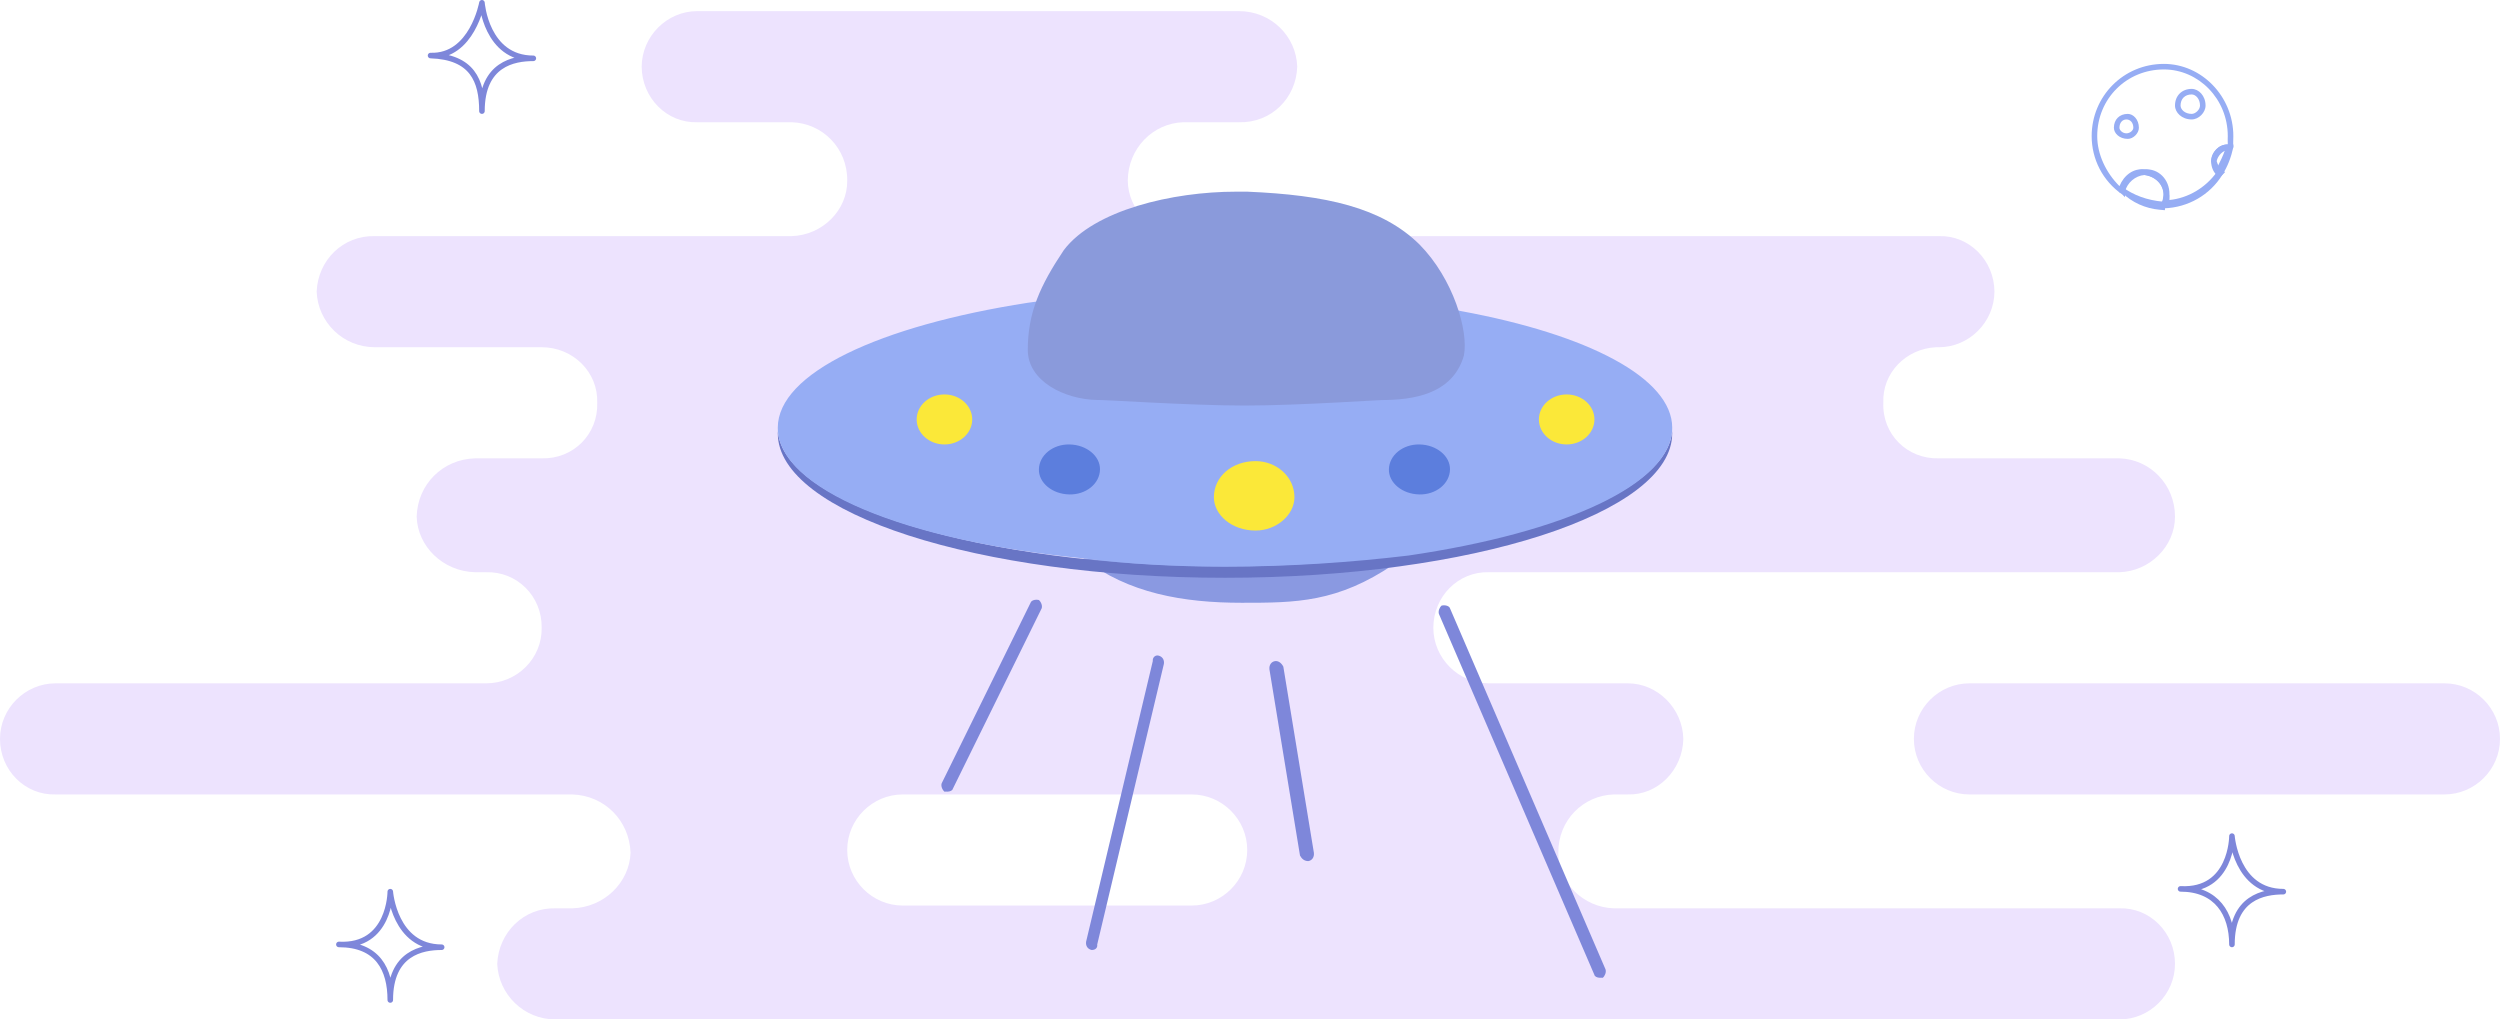 <svg width="900" height="367" xmlns="http://www.w3.org/2000/svg" xmlns:xlink="http://www.w3.org/1999/xlink"><defs><path d="M383 89c-8.57 12.808-13 22.56-13 36 0 11.083 12.986 17.77 25 18 .472-.23 33.134 2 53 2 20.38 0 50.803-2.23 51-2 13.08-.23 24.494-3.794 28-16 1.75-8.752-3.79-27.653-16-40-13.552-13.34-33.675-17.798-62-19-1.09.029-2.587 0-4 0-22.923 0-51.102 6.635-62 21z" id="a"/></defs><g transform="translate(0 1)" fill="none" fill-rule="evenodd"><path d="M429 325H325c-10.935 0-20-8.951-20-20 0-11.047 9.06-20 20-20h104c10.933 0 20 8.951 20 20 0 11.047-9.063 20-20 20m157-80c10.727 0 19.76 9.026 20 20-.24 11.305-9.302 20.333-20 20h-5c-11.093.333-20.112 9.361-20 21-.112 10.641 8.925 19.667 20 20h182c10.952-.333 20 8.692 20 20 0 10.972-9.06 20-20 20H200c-11.47 0-20.516-9.026-21-20 .484-11.305 9.541-20.333 21-20h6c11.578-.333 20.599-9.361 21-20-.401-11.641-9.44-20.667-21-21H20c-10.958.333-20-8.692-20-20 0-10.972 9.03-20 20-20h155c11.168 0 20.19-9.028 20-20 .19-11.308-8.85-20.333-20-20h-4c-11.645-.338-20.682-9.361-21-20 .318-11.634 9.346-20.662 21-21h24c11.36.333 20.381-8.695 20-20 .381-10.974-8.658-20-20-20h-60c-11.533 0-20.579-9.026-21-20 .421-11.305 9.478-20.333 21-20h150c11.102-.333 20.123-9.361 20-20 .123-11.641-8.916-20.667-20-21h-34c-10.877.333-19.914-8.692-20-20 .086-10.972 9.105-20 20-20h195c11.62 0 20.659 9.026 21 20-.341 11.305-9.362 20.333-21 20h-20c-10.898.333-19.917 9.361-20 21 .083 10.641 9.12 19.667 20 20h272c10.889-.333 19.937 8.692 20 20-.063 10.972-9.123 20-20 20h-1c-10.935.515-19.447 9.346-19 20-.447 11.308 8.59 20.333 20 20h65c10.956.333 20 9.359 20 21 0 10.639-9.035 19.667-20 20H536c-10.964-.333-19.983 8.695-20 20 .017 10.974 9.054 20 20 20h50zm103 20c0-11.047 9.064-20 20-20h171c10.963 0 20 8.951 20 20 0 11.047-9.066 20-20 20H709c-10.965 0-20-8.951-20-20z" fill="#EDE3FE"/><path d="M173.5 0S175 20 192 20c-7 0-18.5 2-18.5 19 0-11-3.5-19.5-18.5-20 15 .5 18.5-19 18.5-19zM140.5 320s1.5 20 18.5 20c-7 0-18.5 2-18.5 19 0-11-4.5-20-18.5-20 18.5 1 18.5-19 18.5-19zM803.5 300s1.5 20 18.5 20c-7 0-18.5 2-18.5 19 0-11-5.5-20-18.5-20 18.5 1 18.5-19 18.5-19z" stroke="#7E87DA" stroke-width="2" stroke-linecap="round" stroke-linejoin="round"/><path d="M390 200c16.128 12.673 36.228 16 57 16 19.37 0 34.463 0 55-14 1.795-1.188 3.43-2.554 5-4-20.096 2.821-42.35 4.403-66 4-17.704.403-34.91-.526-51-2" fill="#8A99E1"/><path d="M441 203c-87.732-.461-159.021-22.095-161-49 .063.381 0 .758 0 1 0 28.782 72.081 52 161 52 88.917 0 161-23.218 161-52 0-.242-.065-.619 0-1-1.979 26.905-73.27 48.539-161 49" fill="#6875C5"/><path d="M526 111c-24.527-5.218-53.712-8-85-8-25.54 0-49.68 1.854-71 5-53.366 8.299-90 25.317-90 45 0 22.054 45.999 40.76 110 47 15.895 2.079 33.095 3 51 3 23.443 0 45.693-1.569 66-4 55.893-8.18 95-25.667 95-46 0-17.897-30.297-33.589-76-42" fill="#96ADF4"/><path d="M340 159c5.52 0 10-4.03 10-9s-4.48-9-10-9c-5.522 0-10 4.03-10 9s4.478 9 10 9M564 159c5.52 0 10-4.03 10-9s-4.48-9-10-9c-5.522 0-10 4.03-10 9s4.478 9 10 9M452 190c7.508 0 14-5.598 14-12 0-7.405-6.492-13-14-13-8.51 0-15 5.595-15 13 0 6.402 6.49 12 15 12" fill="#FBE839"/><path d="M511 177c5.917.11 10.91-3.827 11-9 .085-4.766-4.766-8.885-11-9-5.915-.108-10.91 3.829-11 9-.085 4.768 4.766 8.885 11 9M385 177c5.917.11 10.91-3.827 11-9 .085-4.766-4.766-8.885-11-9-5.915-.108-10.91 3.829-11 9-.085 4.768 4.766 8.885 11 9" fill="#5C7EDD"/><path d="M576 351c-1.082 0-1.902-.505-2-1l-56-130c-.304-1.015.214-2.33 1-3 1.46-.304 2.772.212 3 1l56 130c.304 1.015-.218 2.33-1 3-.631-.058-.927 0-1 0M471 309c-1.387 0-2.356-.78-3-2l-11-67c-.178-1.604.665-2.765 2-3 1.157-.179 2.33.656 3 2l11 67c.175 1.605-.664 2.766-2 3-.04-.009-.164 0 0 0M393 341c.076 0-.094-.018 0 0-1.469-.332-2.222-1.533-2-3l24-101c-.144-1.468 1.06-2.222 2-2 1.466.336 2.219 1.536 2 3l-24 101c.184 1.304-.739 2-2 2M341 284c-.08 0-.413-.071-1 0-.847-.757-1.317-2.086-1-3l32-65c.26-.85 1.608-1.311 3-1 .847.755 1.317 2.086 1 3l-32 65c-.112.537-.915 1-2 1" fill="#7E87DA"/><path d="M789 33c-2.432 0-4 1.57-4 4 0 1.43 1.568 3 4 3 1.427 0 3-1.57 3-3 0-2.43-1.573-4-3-4m0 9c-3.534 0-6-2.466-6-5 0-3.534 2.466-6 6-6 2.534 0 5 2.466 5 6 0 2.534-2.466 5-5 5M765.5 42c-1.383 0-2.5 1.12-2.5 3 0 .88 1.117 2 2.5 2 1.378 0 2.5-1.12 2.5-2 0-1.88-1.122-3-2.5-3m.5 7c-2.984 0-5-2.018-5-4 0-2.982 2.016-5 5-5 1.98 0 4 2.018 4 5 0 1.982-2.02 4-4 4" fill="#96ADF4"/><use fill="#8A9ADB" xlink:href="#a"/><path d="M772 60c5-.497 9.11 3.624 9 9 .11.465.004 1.24 0 2 6.728-.68 12.983-4.397 17-10-1.076-1.333-1.631-2.772-2-4 .369-3.44 2.74-6.056 6-6-.07-1.494 0-2.484 0-3 0-13.428-10.544-24-23-24-13.46 0-24 10.572-24 24 0 6.498 3.1 13.108 8 18 1.66-3.99 5.082-6.497 9-6zm5 14l1-2c.62-.674.868-1.705 1-3-.132-3.594-3.207-6.729-7-7-3.345.271-6.246 2.84-7 6v2l-1-1c-7.073-4.896-11-12.748-11-21 0-14.34 11.437-26 26-26 13.558 0 25 11.66 25 26 0 1.343-.126 2.753 0 4l-1 1h-1c-1.834.23-3.579 2.011-4 4 .421 1.384.949 2.5 2 3l1 1-1 1c-4.442 7.163-12.271 11.727-21 12h-2z" fill="#96ADF4"/><path d="M801 53c-2.318.527-4 2.08-4 4 0 .654.287 1.375 1.333 2 .923-1.892 1.986-3.903 2.667-6zm-2 10l-1-1c-1.139-1.029-2-2.806-2-5 0-3.17 2.863-6 6-6h2v1c-.838 3.765-2.067 6.976-4 10l-1 1zM764.03 66.303c4.055 2.983 8.907 4.775 14.595 5.292-.105-.78.136-1.552.174-1.993.35-4-2.8-7.271-7.436-7.677-3.032-.265-6.252 1.594-7.333 4.378m13.337 8.193c-4.92-.43-9.9-2.602-13.51-6.2l-.997-.088.087-.996c1.143-4.515 5.245-7.572 9.663-7.185 4.936.431 8.604 4.925 8.181 9.75-.144 1.647-.58 2.984-1.344 3.897l-.088.997-.996-.088c-.274-.033-.42-.036-.996-.087" fill="#96ADF4"/></g></svg>